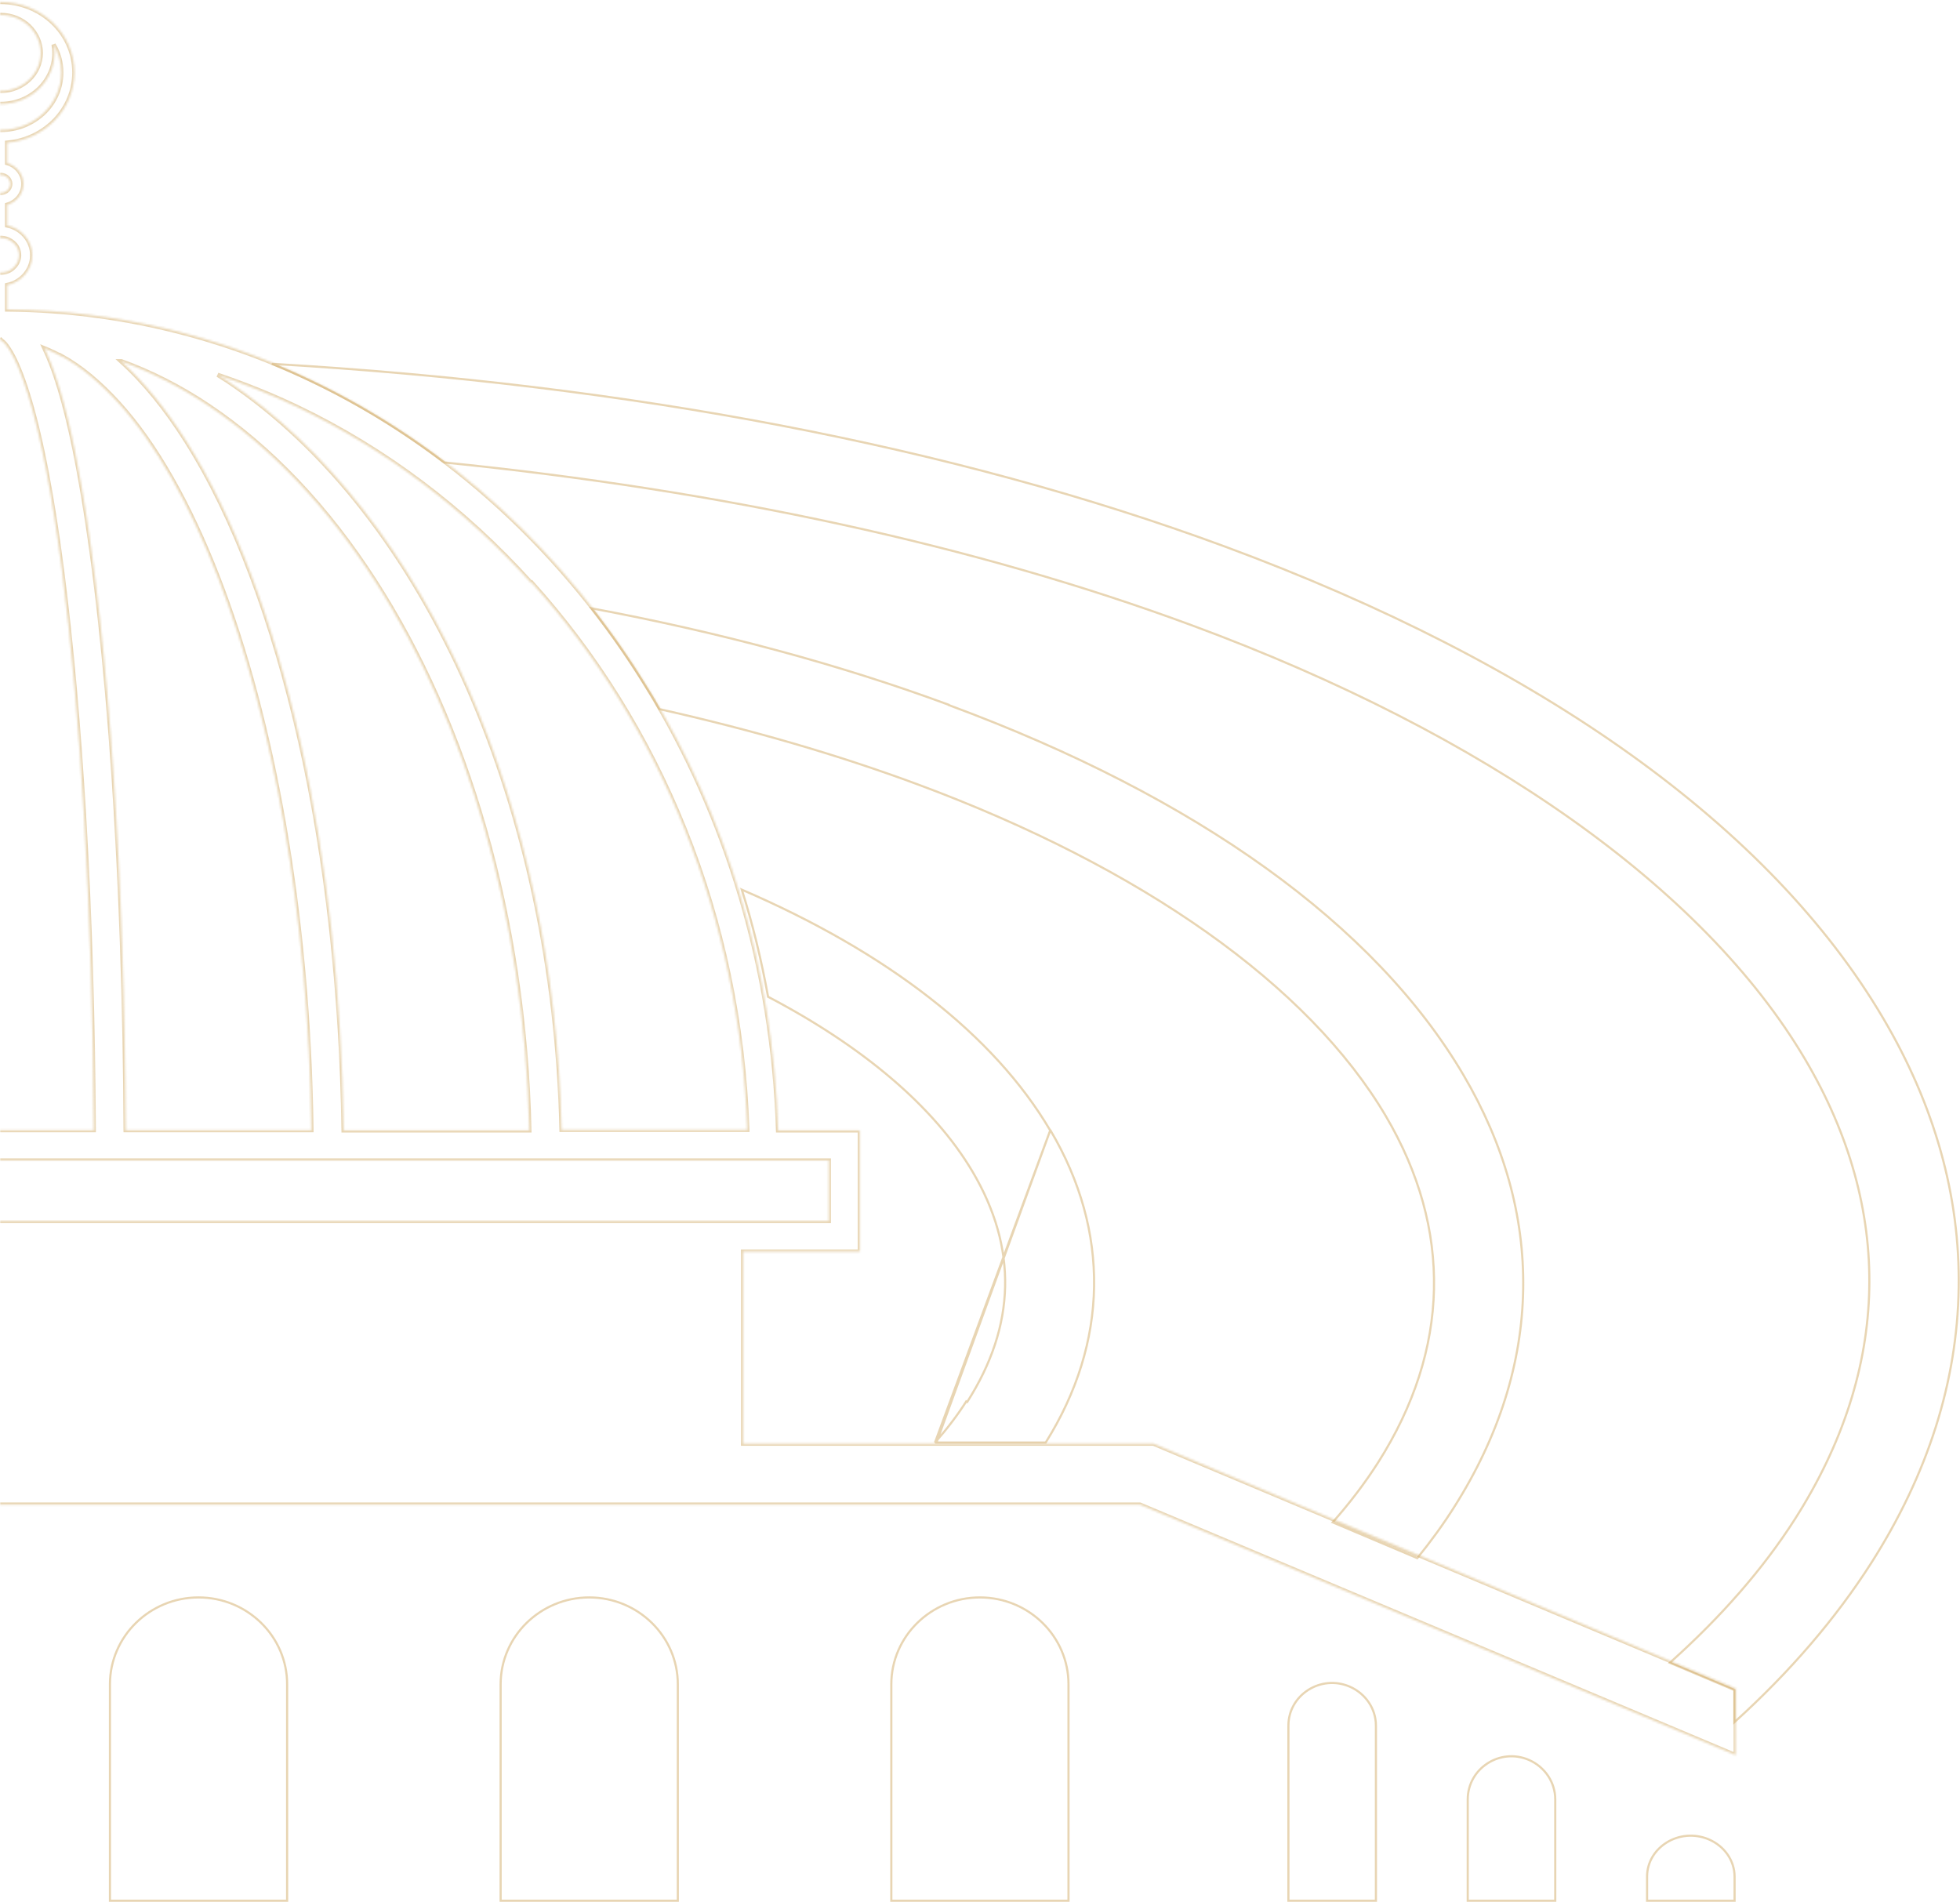<svg width="912" height="885" viewBox="0 0 912 885" fill="none" xmlns="http://www.w3.org/2000/svg">
<mask id="path-1-inside-1_33_243" fill="white">
<path d="M-764.659 767.735L-536.242 671.709H-345.343V582.37H-399.696V525.965H-361.649C-358.335 423.377 -319.359 330.505 -257.715 261.986C-225.5 226.15 -186.923 197.001 -144.103 176.685C-101.283 156.243 -53.956 144.634 -4.375 144.004H-3.049V132.647C-9.678 131.259 -14.715 125.581 -14.715 118.767C-14.715 111.953 -9.678 106.274 -3.049 104.886V95.296C-7.424 94.034 -10.606 90.123 -10.606 85.58C-10.606 81.037 -7.424 77.126 -3.049 75.864V66.4C-20.548 64.886 -34.335 50.879 -34.335 33.718C-34.335 15.547 -18.958 0.91 0.132 0.91C19.222 0.91 34.6 15.547 34.6 33.718C34.6 50.879 20.813 64.886 3.314 66.4V75.864C7.689 77.126 10.87 81.037 10.87 85.58C10.87 90.123 7.689 94.034 3.314 95.296V104.886C9.943 106.274 14.98 111.953 14.98 118.767C14.98 125.581 9.943 131.259 3.314 132.647V144.004H3.844H4.772C54.353 144.634 101.68 156.243 144.5 176.685C208.796 207.222 263.282 257.57 301.595 320.41C337.786 379.591 359.66 450.128 362.046 525.965H400.094V582.37H345.74V671.709H536.64L765.057 767.735L807.612 785.654V816.695L765.057 798.777L530.409 700.1H-530.409L-765.057 798.777L-807.612 816.695V785.654L-765.057 767.735H-764.659ZM-137.342 189.304C-198.854 218.579 -251.219 266.781 -288.206 327.476C-323.071 384.512 -344.282 452.526 -346.668 525.839H-260.234C-257.847 423.629 -230.273 331.262 -186.127 262.87C-163.06 227.033 -135.486 197.758 -104.597 177.19C-103.271 176.307 -101.813 175.424 -100.488 174.54C-113.082 178.704 -125.411 183.626 -137.342 189.43V189.304ZM-96.113 188.799C-139.463 217.696 -176.98 265.772 -203.494 326.593C-228.417 383.755 -243.662 452.147 -245.386 525.839H-158.951C-157.492 424.134 -141.054 332.271 -114.672 264.132C-100.885 228.421 -84.447 199.273 -65.622 178.326C-62.308 174.666 -58.861 171.259 -55.414 168.105C-69.466 173.152 -82.989 180.092 -95.98 188.799H-96.113ZM-28.105 165.96C-43.615 174.54 -59.126 190.44 -73.046 212.648C-94.124 245.961 -112.021 293.028 -124.483 349.18C-136.149 401.547 -143.175 461.737 -144.103 525.965H-57.668C-57.138 423.882 -51.569 331.893 -42.82 264.132C-38.18 228.674 -32.745 200.03 -26.514 179.714C-24.393 172.9 -22.272 167.095 -19.886 162.174C-22.669 163.31 -25.453 164.572 -28.105 166.086V165.96ZM13.522 12.14C10.208 8.986 5.568 6.967 0.398 6.967C-4.773 6.967 -9.28 8.986 -12.727 12.14C-16.041 15.295 -18.162 19.712 -18.162 24.633C-18.162 29.554 -16.041 33.844 -12.727 37.125C-9.413 40.28 -4.773 42.298 0.398 42.298C5.568 42.298 10.075 40.28 13.522 37.125C16.836 33.97 18.957 29.554 18.957 24.633C18.957 19.712 16.836 15.421 13.522 12.14ZM20.283 52.646C25.321 47.851 28.502 41.163 28.502 33.718C28.502 28.923 27.177 24.506 24.923 20.721C25.188 21.983 25.321 23.245 25.321 24.633C25.321 37.756 14.185 48.355 0.398 48.355C-13.39 48.355 -24.526 37.756 -24.526 24.633C-24.526 23.245 -24.393 21.983 -24.128 20.721C-26.381 24.633 -27.707 29.049 -27.707 33.718C-27.707 41.163 -24.525 47.724 -19.488 52.646C-14.45 57.441 -7.424 60.469 0.398 60.469C8.219 60.469 15.113 57.441 20.283 52.646ZM4.772 85.58C4.772 83.309 2.784 81.416 0.398 81.416C-1.989 81.416 -3.977 83.309 -3.977 85.58C-3.977 87.851 -1.989 89.744 0.398 89.744C2.784 89.744 4.772 87.851 4.772 85.58ZM6.363 124.445C7.954 122.931 8.882 120.912 8.882 118.767C8.882 116.495 7.954 114.476 6.363 113.088C4.772 111.574 2.651 110.691 0.398 110.691C-1.989 110.691 -4.11 111.574 -5.568 113.088C-7.159 114.602 -8.087 116.621 -8.087 118.767C-8.087 121.038 -7.159 123.057 -5.568 124.445C-3.977 125.959 -1.856 126.842 0.398 126.842C2.784 126.842 4.905 125.959 6.363 124.445ZM4.242 162.553C2.916 160.408 1.591 159.02 0.795 158.515L0.398 158.136C0.398 158.136 -0.796 158.893 -1.856 160.281C-4.11 162.931 -6.894 168.231 -9.545 175.424C-14.185 188.042 -18.825 206.844 -22.802 230.188C-28.9 265.267 -33.938 311.072 -37.385 363.818C-40.699 412.651 -42.555 467.668 -42.82 525.839H43.615C43.085 424.26 37.517 332.65 28.9 265.772C24.392 230.819 18.957 202.553 12.992 183.499C10.075 174.036 7.026 166.843 4.242 162.553ZM28.9 165.96C26.116 164.445 23.465 163.184 20.681 162.048C21.741 164.319 22.802 166.717 23.862 169.493C29.165 183.247 33.805 202.427 37.915 226.276C44.145 262.113 49.316 308.296 52.895 361.799C56.209 411.263 58.198 466.911 58.463 525.839H144.898C143.572 425.648 127.134 335.047 101.548 268.927C88.158 234.352 72.383 206.465 55.149 187.537C46.532 178.073 37.782 170.755 28.9 165.834V165.96ZM56.342 168.105C67.213 177.947 77.288 190.44 86.7 205.329C108.972 240.535 127.134 288.99 139.993 346.278C151.924 399.654 158.95 460.854 159.878 525.965H246.314C244.06 426.153 216.883 336.183 174.461 270.315C152.322 235.866 125.941 208.105 97.04 188.799C84.049 180.092 70.394 173.152 56.474 168.105H56.342ZM247.109 271.198C216.088 236.749 179.101 208.863 138.137 189.304C126.206 183.626 113.877 178.704 101.283 174.414C102.741 175.297 104.067 176.181 105.525 177.064C151.924 207.979 190.767 258.327 218.209 321.041C243.927 380.095 259.57 450.254 261.294 525.713H347.729C344.415 426.405 306.765 336.814 247.374 271.072L247.109 271.198ZM385.644 539.972H-384.848V568.111H385.644V539.972Z"/>
</mask>
<path d="M-764.659 767.735L-536.242 671.709H-345.343V582.37H-399.696V525.965H-361.649C-358.335 423.377 -319.359 330.505 -257.715 261.986C-225.5 226.15 -186.923 197.001 -144.103 176.685C-101.283 156.243 -53.956 144.634 -4.375 144.004H-3.049V132.647C-9.678 131.259 -14.715 125.581 -14.715 118.767C-14.715 111.953 -9.678 106.274 -3.049 104.886V95.296C-7.424 94.034 -10.606 90.123 -10.606 85.58C-10.606 81.037 -7.424 77.126 -3.049 75.864V66.4C-20.548 64.886 -34.335 50.879 -34.335 33.718C-34.335 15.547 -18.958 0.91 0.132 0.91C19.222 0.91 34.6 15.547 34.6 33.718C34.6 50.879 20.813 64.886 3.314 66.4V75.864C7.689 77.126 10.87 81.037 10.87 85.58C10.87 90.123 7.689 94.034 3.314 95.296V104.886C9.943 106.274 14.98 111.953 14.98 118.767C14.98 125.581 9.943 131.259 3.314 132.647V144.004H3.844H4.772C54.353 144.634 101.68 156.243 144.5 176.685C208.796 207.222 263.282 257.57 301.595 320.41C337.786 379.591 359.66 450.128 362.046 525.965H400.094V582.37H345.74V671.709H536.64L765.057 767.735L807.612 785.654V816.695L765.057 798.777L530.409 700.1H-530.409L-765.057 798.777L-807.612 816.695V785.654L-765.057 767.735H-764.659ZM-137.342 189.304C-198.854 218.579 -251.219 266.781 -288.206 327.476C-323.071 384.512 -344.282 452.526 -346.668 525.839H-260.234C-257.847 423.629 -230.273 331.262 -186.127 262.87C-163.06 227.033 -135.486 197.758 -104.597 177.19C-103.271 176.307 -101.813 175.424 -100.488 174.54C-113.082 178.704 -125.411 183.626 -137.342 189.43V189.304ZM-96.113 188.799C-139.463 217.696 -176.98 265.772 -203.494 326.593C-228.417 383.755 -243.662 452.147 -245.386 525.839H-158.951C-157.492 424.134 -141.054 332.271 -114.672 264.132C-100.885 228.421 -84.447 199.273 -65.622 178.326C-62.308 174.666 -58.861 171.259 -55.414 168.105C-69.466 173.152 -82.989 180.092 -95.98 188.799H-96.113ZM-28.105 165.96C-43.615 174.54 -59.126 190.44 -73.046 212.648C-94.124 245.961 -112.021 293.028 -124.483 349.18C-136.149 401.547 -143.175 461.737 -144.103 525.965H-57.668C-57.138 423.882 -51.569 331.893 -42.82 264.132C-38.18 228.674 -32.745 200.03 -26.514 179.714C-24.393 172.9 -22.272 167.095 -19.886 162.174C-22.669 163.31 -25.453 164.572 -28.105 166.086V165.96ZM13.522 12.14C10.208 8.986 5.568 6.967 0.398 6.967C-4.773 6.967 -9.28 8.986 -12.727 12.14C-16.041 15.295 -18.162 19.712 -18.162 24.633C-18.162 29.554 -16.041 33.844 -12.727 37.125C-9.413 40.28 -4.773 42.298 0.398 42.298C5.568 42.298 10.075 40.28 13.522 37.125C16.836 33.97 18.957 29.554 18.957 24.633C18.957 19.712 16.836 15.421 13.522 12.14ZM20.283 52.646C25.321 47.851 28.502 41.163 28.502 33.718C28.502 28.923 27.177 24.506 24.923 20.721C25.188 21.983 25.321 23.245 25.321 24.633C25.321 37.756 14.185 48.355 0.398 48.355C-13.39 48.355 -24.526 37.756 -24.526 24.633C-24.526 23.245 -24.393 21.983 -24.128 20.721C-26.381 24.633 -27.707 29.049 -27.707 33.718C-27.707 41.163 -24.525 47.724 -19.488 52.646C-14.45 57.441 -7.424 60.469 0.398 60.469C8.219 60.469 15.113 57.441 20.283 52.646ZM4.772 85.58C4.772 83.309 2.784 81.416 0.398 81.416C-1.989 81.416 -3.977 83.309 -3.977 85.58C-3.977 87.851 -1.989 89.744 0.398 89.744C2.784 89.744 4.772 87.851 4.772 85.58ZM6.363 124.445C7.954 122.931 8.882 120.912 8.882 118.767C8.882 116.495 7.954 114.476 6.363 113.088C4.772 111.574 2.651 110.691 0.398 110.691C-1.989 110.691 -4.11 111.574 -5.568 113.088C-7.159 114.602 -8.087 116.621 -8.087 118.767C-8.087 121.038 -7.159 123.057 -5.568 124.445C-3.977 125.959 -1.856 126.842 0.398 126.842C2.784 126.842 4.905 125.959 6.363 124.445ZM4.242 162.553C2.916 160.408 1.591 159.02 0.795 158.515L0.398 158.136C0.398 158.136 -0.796 158.893 -1.856 160.281C-4.11 162.931 -6.894 168.231 -9.545 175.424C-14.185 188.042 -18.825 206.844 -22.802 230.188C-28.9 265.267 -33.938 311.072 -37.385 363.818C-40.699 412.651 -42.555 467.668 -42.82 525.839H43.615C43.085 424.26 37.517 332.65 28.9 265.772C24.392 230.819 18.957 202.553 12.992 183.499C10.075 174.036 7.026 166.843 4.242 162.553ZM28.9 165.96C26.116 164.445 23.465 163.184 20.681 162.048C21.741 164.319 22.802 166.717 23.862 169.493C29.165 183.247 33.805 202.427 37.915 226.276C44.145 262.113 49.316 308.296 52.895 361.799C56.209 411.263 58.198 466.911 58.463 525.839H144.898C143.572 425.648 127.134 335.047 101.548 268.927C88.158 234.352 72.383 206.465 55.149 187.537C46.532 178.073 37.782 170.755 28.9 165.834V165.96ZM56.342 168.105C67.213 177.947 77.288 190.44 86.7 205.329C108.972 240.535 127.134 288.99 139.993 346.278C151.924 399.654 158.95 460.854 159.878 525.965H246.314C244.06 426.153 216.883 336.183 174.461 270.315C152.322 235.866 125.941 208.105 97.04 188.799C84.049 180.092 70.394 173.152 56.474 168.105H56.342ZM247.109 271.198C216.088 236.749 179.101 208.863 138.137 189.304C126.206 183.626 113.877 178.704 101.283 174.414C102.741 175.297 104.067 176.181 105.525 177.064C151.924 207.979 190.767 258.327 218.209 321.041C243.927 380.095 259.57 450.254 261.294 525.713H347.729C344.415 426.405 306.765 336.814 247.374 271.072L247.109 271.198ZM385.644 539.972H-384.848V568.111H385.644V539.972Z" stroke="#D2AC68" stroke-opacity="0.5" stroke-width="2" mask="url(#path-1-inside-1_33_243)"/>
<path d="M794.942 855.8C802.313 858.894 807.112 865.662 807.112 873.23V884.414H766.39V873.23C766.39 859.515 781.45 850.199 794.942 855.8Z" stroke="#D2AC68" stroke-opacity="0.5"/>
<path d="M711.49 818.932C718.855 822.184 723.668 829.306 723.668 837.292V884.414H682.947V837.292C682.947 822.812 698.035 813.057 711.49 818.932Z" stroke="#D2AC68" stroke-opacity="0.5"/>
<path d="M628.049 784.802C635.415 788.017 640.225 795.054 640.225 802.94V884.414H599.504V802.94C599.504 788.643 614.585 778.993 628.049 784.802Z" stroke="#D2AC68" stroke-opacity="0.5"/>
<path d="M455.958 743.291C478.697 743.291 497.18 761.432 497.18 783.707V884.414H414.736V783.707C414.736 761.432 433.219 743.291 455.958 743.291Z" stroke="#D2AC68" stroke-opacity="0.5"/>
<path d="M274.171 743.291C296.909 743.291 315.392 761.432 315.392 783.707V884.414H232.949V783.707C232.949 761.432 251.432 743.291 274.171 743.291Z" stroke="#D2AC68" stroke-opacity="0.5"/>
<path d="M92.384 743.291C115.122 743.291 133.605 761.432 133.605 783.707V884.414H51.162V783.707C51.162 761.432 69.645 743.291 92.384 743.291Z" stroke="#D2AC68" stroke-opacity="0.5"/>
<path d="M-911.39 599.218C-912.049 556.635 -900.213 514.543 -876.259 473.81H-876.127L-875.982 473.564C-823.642 384.882 -717.728 308.984 -569.65 254.247C-444.055 207.87 -292.561 178.928 -126.339 169.289C-132.414 171.752 -138.477 174.405 -144.441 177.247C-166.406 187.714 -187.181 200.447 -206.634 215.192C-336.079 228.195 -454.154 253.81 -554.773 291.033C-691.701 341.645 -792.963 413.236 -839.909 492.864C-881.309 562.927 -879.713 636.937 -835.267 706.737L-835.267 706.738C-820.532 729.809 -800.976 752.249 -776.992 773.69L-806.711 786.251L-807.016 786.38V786.712V801.358C-832.951 777.887 -854.219 753.069 -870.695 727.271C-896.995 685.829 -910.729 642.768 -911.39 599.218L-911.89 599.226L-911.39 599.218ZM144.574 177.247C138.614 174.407 132.652 171.755 126.518 169.291C292.85 178.933 444.198 207.874 569.782 254.247C717.86 308.984 823.774 384.882 876.114 473.564C900.165 514.247 912.05 556.549 911.389 599.218C910.729 642.769 897.127 685.829 870.695 727.27C854.219 753.068 832.952 777.887 807.016 801.358V786.712V786.38L806.711 786.251L776.991 773.69C800.975 752.249 820.532 729.809 835.266 706.738L834.845 706.469L835.267 706.737C879.713 636.937 881.309 562.927 839.909 492.864C792.963 413.363 691.569 341.645 554.773 291.033C454.155 253.81 336.079 228.195 206.767 215.192C187.313 200.447 166.538 187.714 144.574 177.247Z" stroke="#D2AC68" stroke-opacity="0.5"/>
<path d="M-680.619 499.761L-680.883 499.635C-639.719 430.163 -557.25 370.945 -442.047 328.187C-391.496 309.487 -335.596 294.4 -275.51 283.173C-286.943 297.884 -297.494 313.552 -306.915 330.061C-349.726 339.668 -389.901 351.294 -426.913 365.065C-531.628 403.911 -609.029 458.73 -644.839 519.454L-644.84 519.454C-675.9 572.233 -674.702 627.957 -641.258 680.6C-635.269 690.057 -628.134 699.388 -620.103 708.473L-659.475 725.13C-665.853 717.272 -671.584 709.414 -676.669 701.314L-676.67 701.311C-697.533 668.497 -708.219 634.437 -708.747 599.886L-709.247 599.893L-708.747 599.885C-709.274 566.091 -699.909 532.539 -680.896 500.231L-680.619 499.761ZM441.456 327.94V328.066L441.782 328.187C557.245 370.915 639.826 430.429 680.896 500.105C699.909 532.412 709.274 565.839 708.746 599.759C708.219 634.31 697.401 668.496 676.67 701.185L676.669 701.187C671.585 709.285 665.727 717.264 659.474 725.003L620.103 708.346C628.13 699.265 635.14 690.054 641.258 680.474L641.258 680.473C674.702 627.831 675.9 572.107 644.84 519.328L644.409 519.581L644.839 519.327C609.029 458.603 531.628 403.785 426.913 364.939L426.739 365.408L426.913 364.939C389.77 351.168 349.597 339.542 306.789 329.936C305.095 326.833 303.274 323.731 301.324 320.748C293.342 307.583 284.611 295.016 275.251 283.047C335.206 294.25 390.993 309.297 441.456 327.94Z" stroke="#D2AC68" stroke-opacity="0.5"/>
<path d="M488.672 525.985L488.526 525.739C462.484 481.692 413.24 443.305 345.156 413.959C350.28 430.058 354.275 446.746 357.386 463.79C401.727 487.055 434.609 514.984 452.406 544.972C462.984 562.77 468.086 580.718 467.686 598.681C467.286 616.644 461.385 634.588 450.012 652.382C450.011 652.382 450.011 652.382 450.011 652.382L449.59 652.113C445.458 658.605 440.572 664.977 435.054 671.23L488.672 525.985ZM488.672 525.985H488.805C516.614 572.959 515.824 624.5 486.559 671.23H435.721L488.672 525.985ZM-485.778 525.74C-459.603 481.69 -410.355 443.426 -342.397 413.957C-347.403 430.166 -351.521 446.739 -354.507 463.791C-398.847 487.056 -431.728 514.985 -449.525 544.972C-460.103 562.771 -465.205 580.718 -464.805 598.681C-464.405 616.644 -458.504 634.588 -447.13 652.382C-443.056 658.784 -438.253 665.067 -432.84 671.23H-483.678C-512.862 624.419 -513.603 572.779 -485.778 525.74Z" stroke="#D2AC68" stroke-opacity="0.5"/>
</svg>
